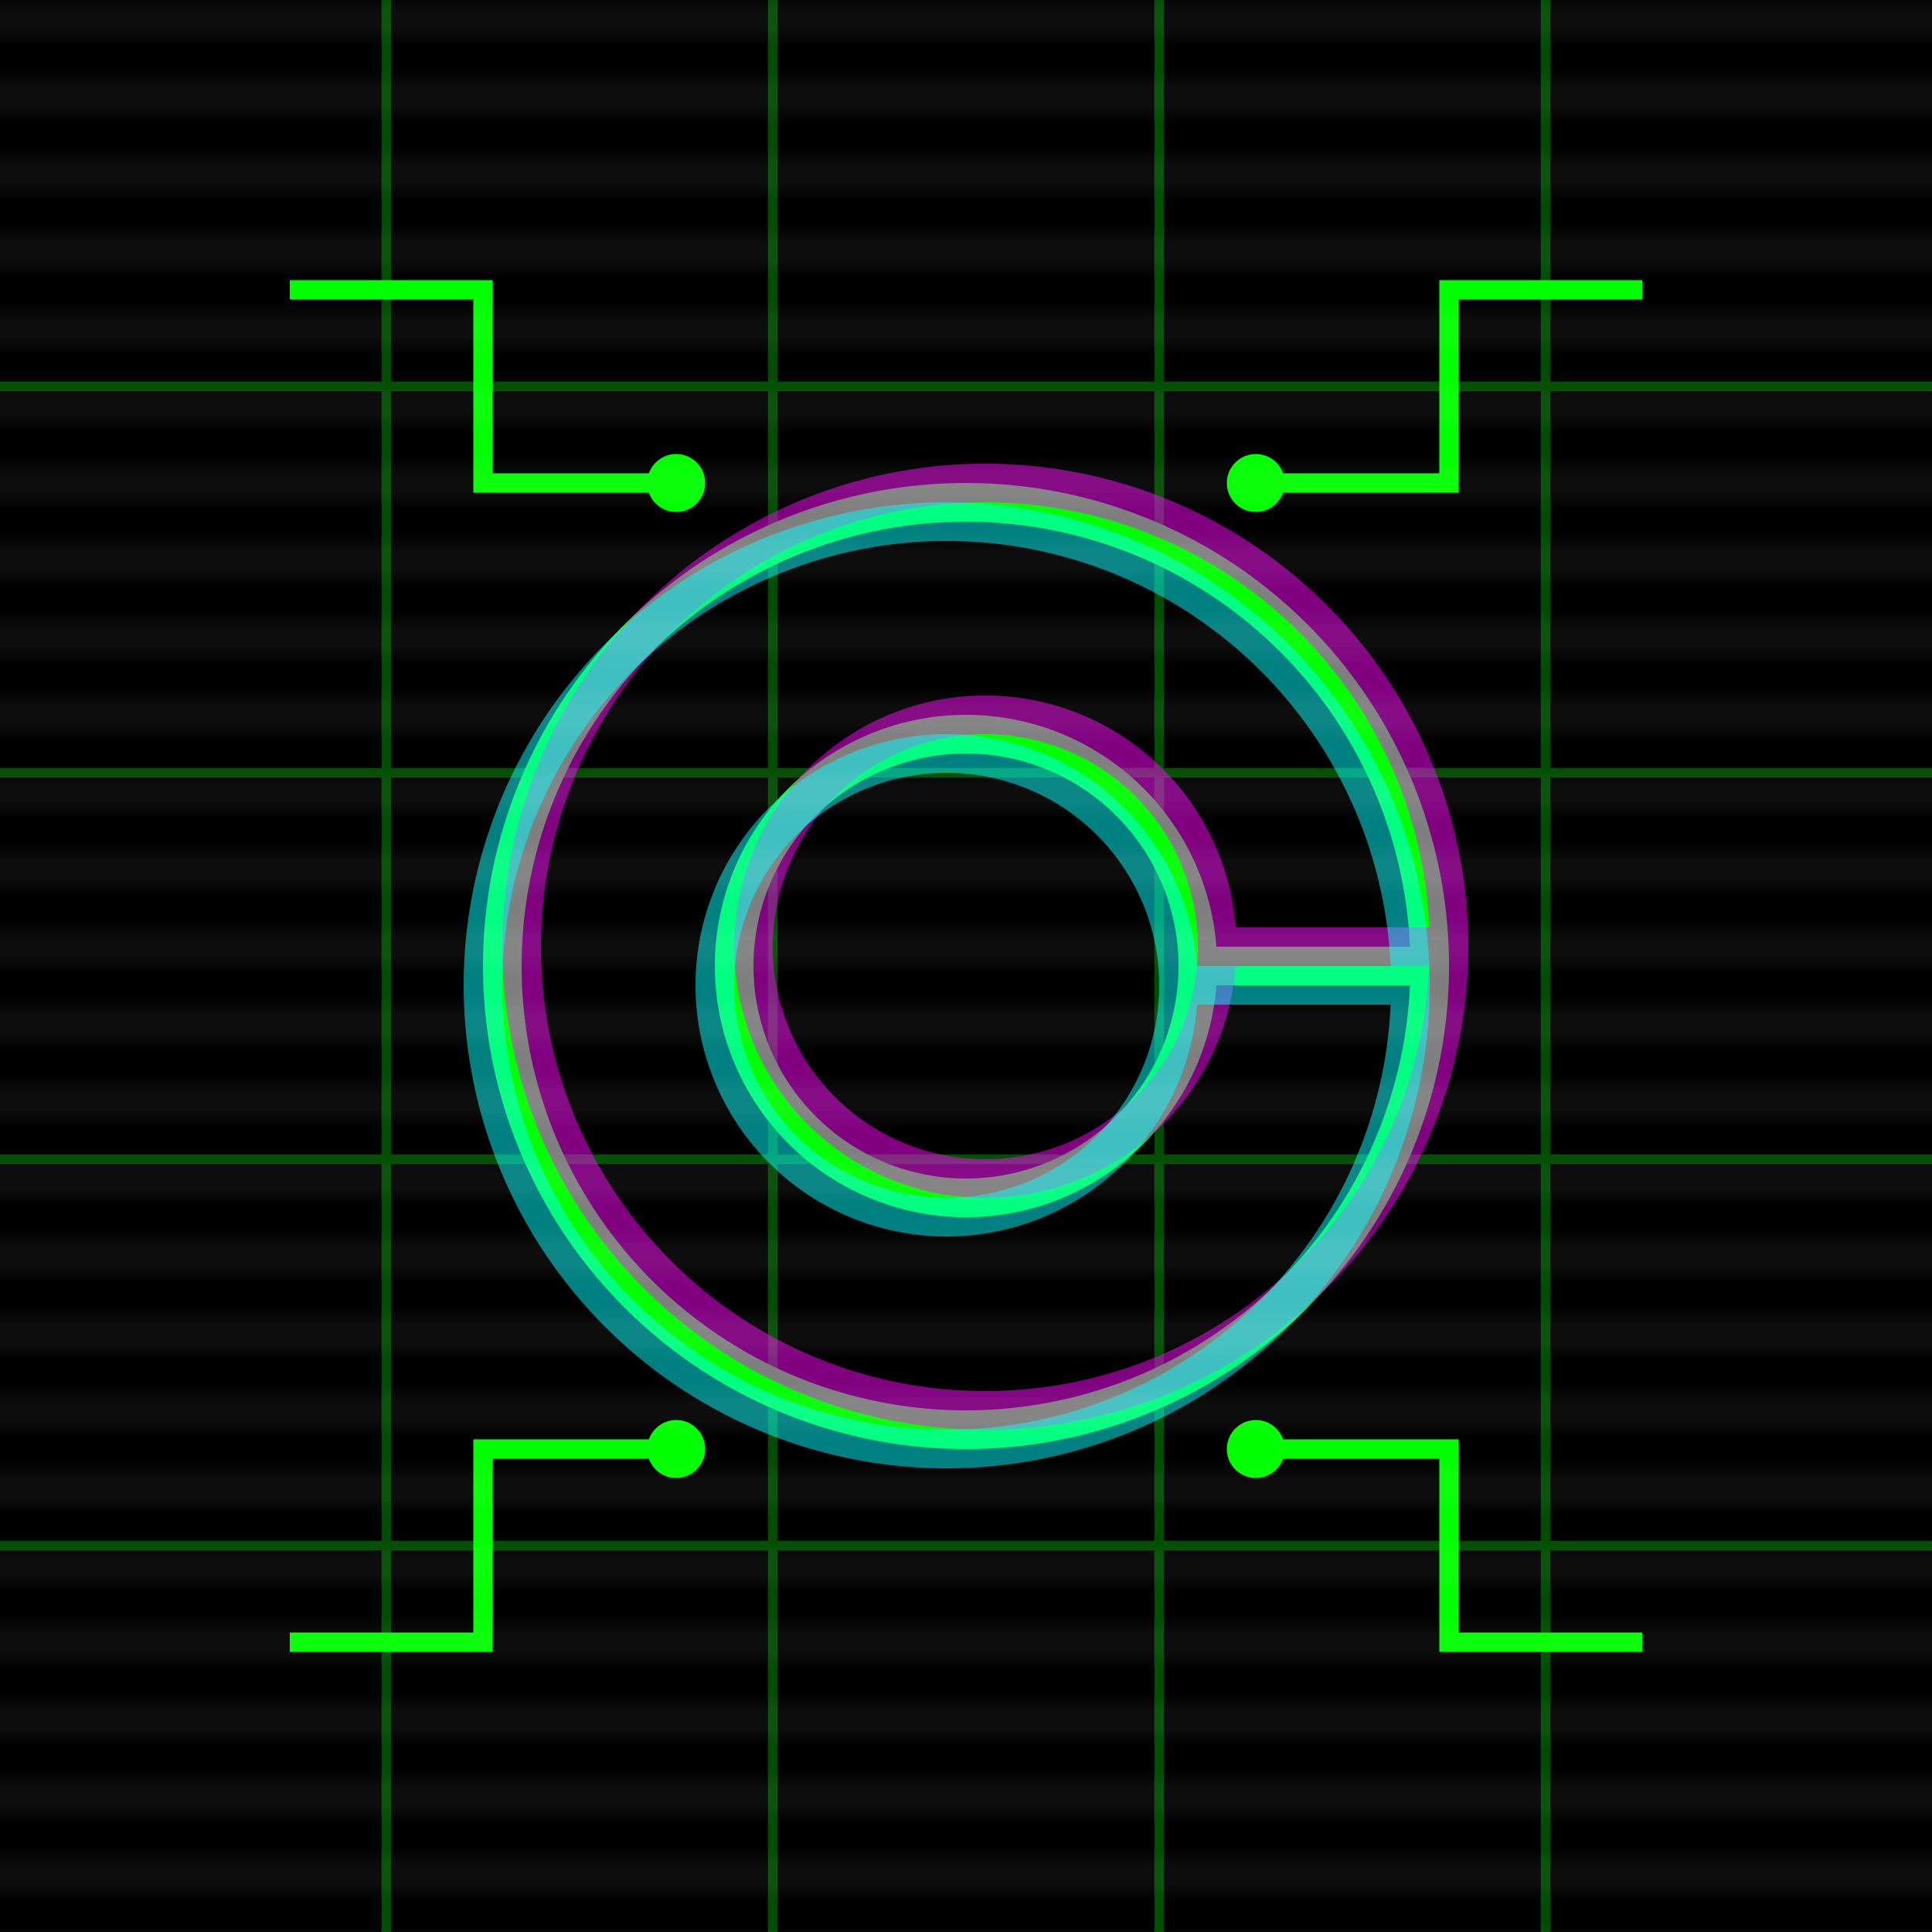 <svg xmlns="http://www.w3.org/2000/svg" viewBox="0 0 100 100" width="100" height="100">
  <!-- Fond noir avec effet de bruit -->
  <rect width="100" height="100" fill="#000" />
  
  <!-- Grille de circuit -->
  <g stroke="#0f0" stroke-width="0.5" opacity="0.3">
    <path d="M0,20 H100 M0,40 H100 M0,60 H100 M0,80 H100" />
    <path d="M20,0 V100 M40,0 V100 M60,0 V100 M80,0 V100" />
  </g>
  
  <!-- Symbole @ stylisé -->
  <g transform="translate(50, 50) scale(0.4)">
    <path d="M0,-60 A60,60 0 1,1 -60,0 A60,60 0 1,1 0,60 A60,60 0 1,1 60,0 A60,60 0 1,1 0,-60 Z M0,-30 A30,30 0 1,0 0,30 A30,30 0 1,0 0,-30 Z" 
          fill="none" stroke="#0f0" stroke-width="5" />
    <path d="M30,0 H60" stroke="#0f0" stroke-width="5" />
  </g>
  
  <!-- Effet de glitch -->
  <g transform="translate(51, 49) scale(0.4)" opacity="0.5">
    <path d="M0,-60 A60,60 0 1,1 -60,0 A60,60 0 1,1 0,60 A60,60 0 1,1 60,0 A60,60 0 1,1 0,-60 Z M0,-30 A30,30 0 1,0 0,30 A30,30 0 1,0 0,-30 Z" 
          fill="none" stroke="#f0f" stroke-width="5" />
    <path d="M30,0 H60" stroke="#f0f" stroke-width="5" />
  </g>
  
  <g transform="translate(49, 51) scale(0.4)" opacity="0.5">
    <path d="M0,-60 A60,60 0 1,1 -60,0 A60,60 0 1,1 0,60 A60,60 0 1,1 60,0 A60,60 0 1,1 0,-60 Z M0,-30 A30,30 0 1,0 0,30 A30,30 0 1,0 0,-30 Z" 
          fill="none" stroke="#0ff" stroke-width="5" />
    <path d="M30,0 H60" stroke="#0ff" stroke-width="5" />
  </g>
  
  <!-- Points de connexion -->
  <circle cx="35" cy="25" r="1.5" fill="#0f0" />
  <circle cx="65" cy="25" r="1.5" fill="#0f0" />
  <circle cx="35" cy="75" r="1.5" fill="#0f0" />
  <circle cx="65" cy="75" r="1.5" fill="#0f0" />
  
  <!-- Éléments de circuit -->
  <g stroke="#0f0" stroke-width="1" fill="none">
    <path d="M15,15 L25,15 L25,25 L35,25" />
    <path d="M85,15 L75,15 L75,25 L65,25" />
    <path d="M15,85 L25,85 L25,75 L35,75" />
    <path d="M85,85 L75,85 L75,75 L65,75" />
  </g>
  
  <!-- Effet de scan -->
  <rect x="0" y="0" width="100" height="100" fill="url(#scanline)" opacity="0.1" />
  
  <!-- Définition des motifs -->
  <defs>
    <pattern id="scanline" patternUnits="userSpaceOnUse" width="100" height="4">
      <rect x="0" y="0" width="100" height="2" fill="#fff" opacity="0.5" />
    </pattern>
  </defs>
</svg>